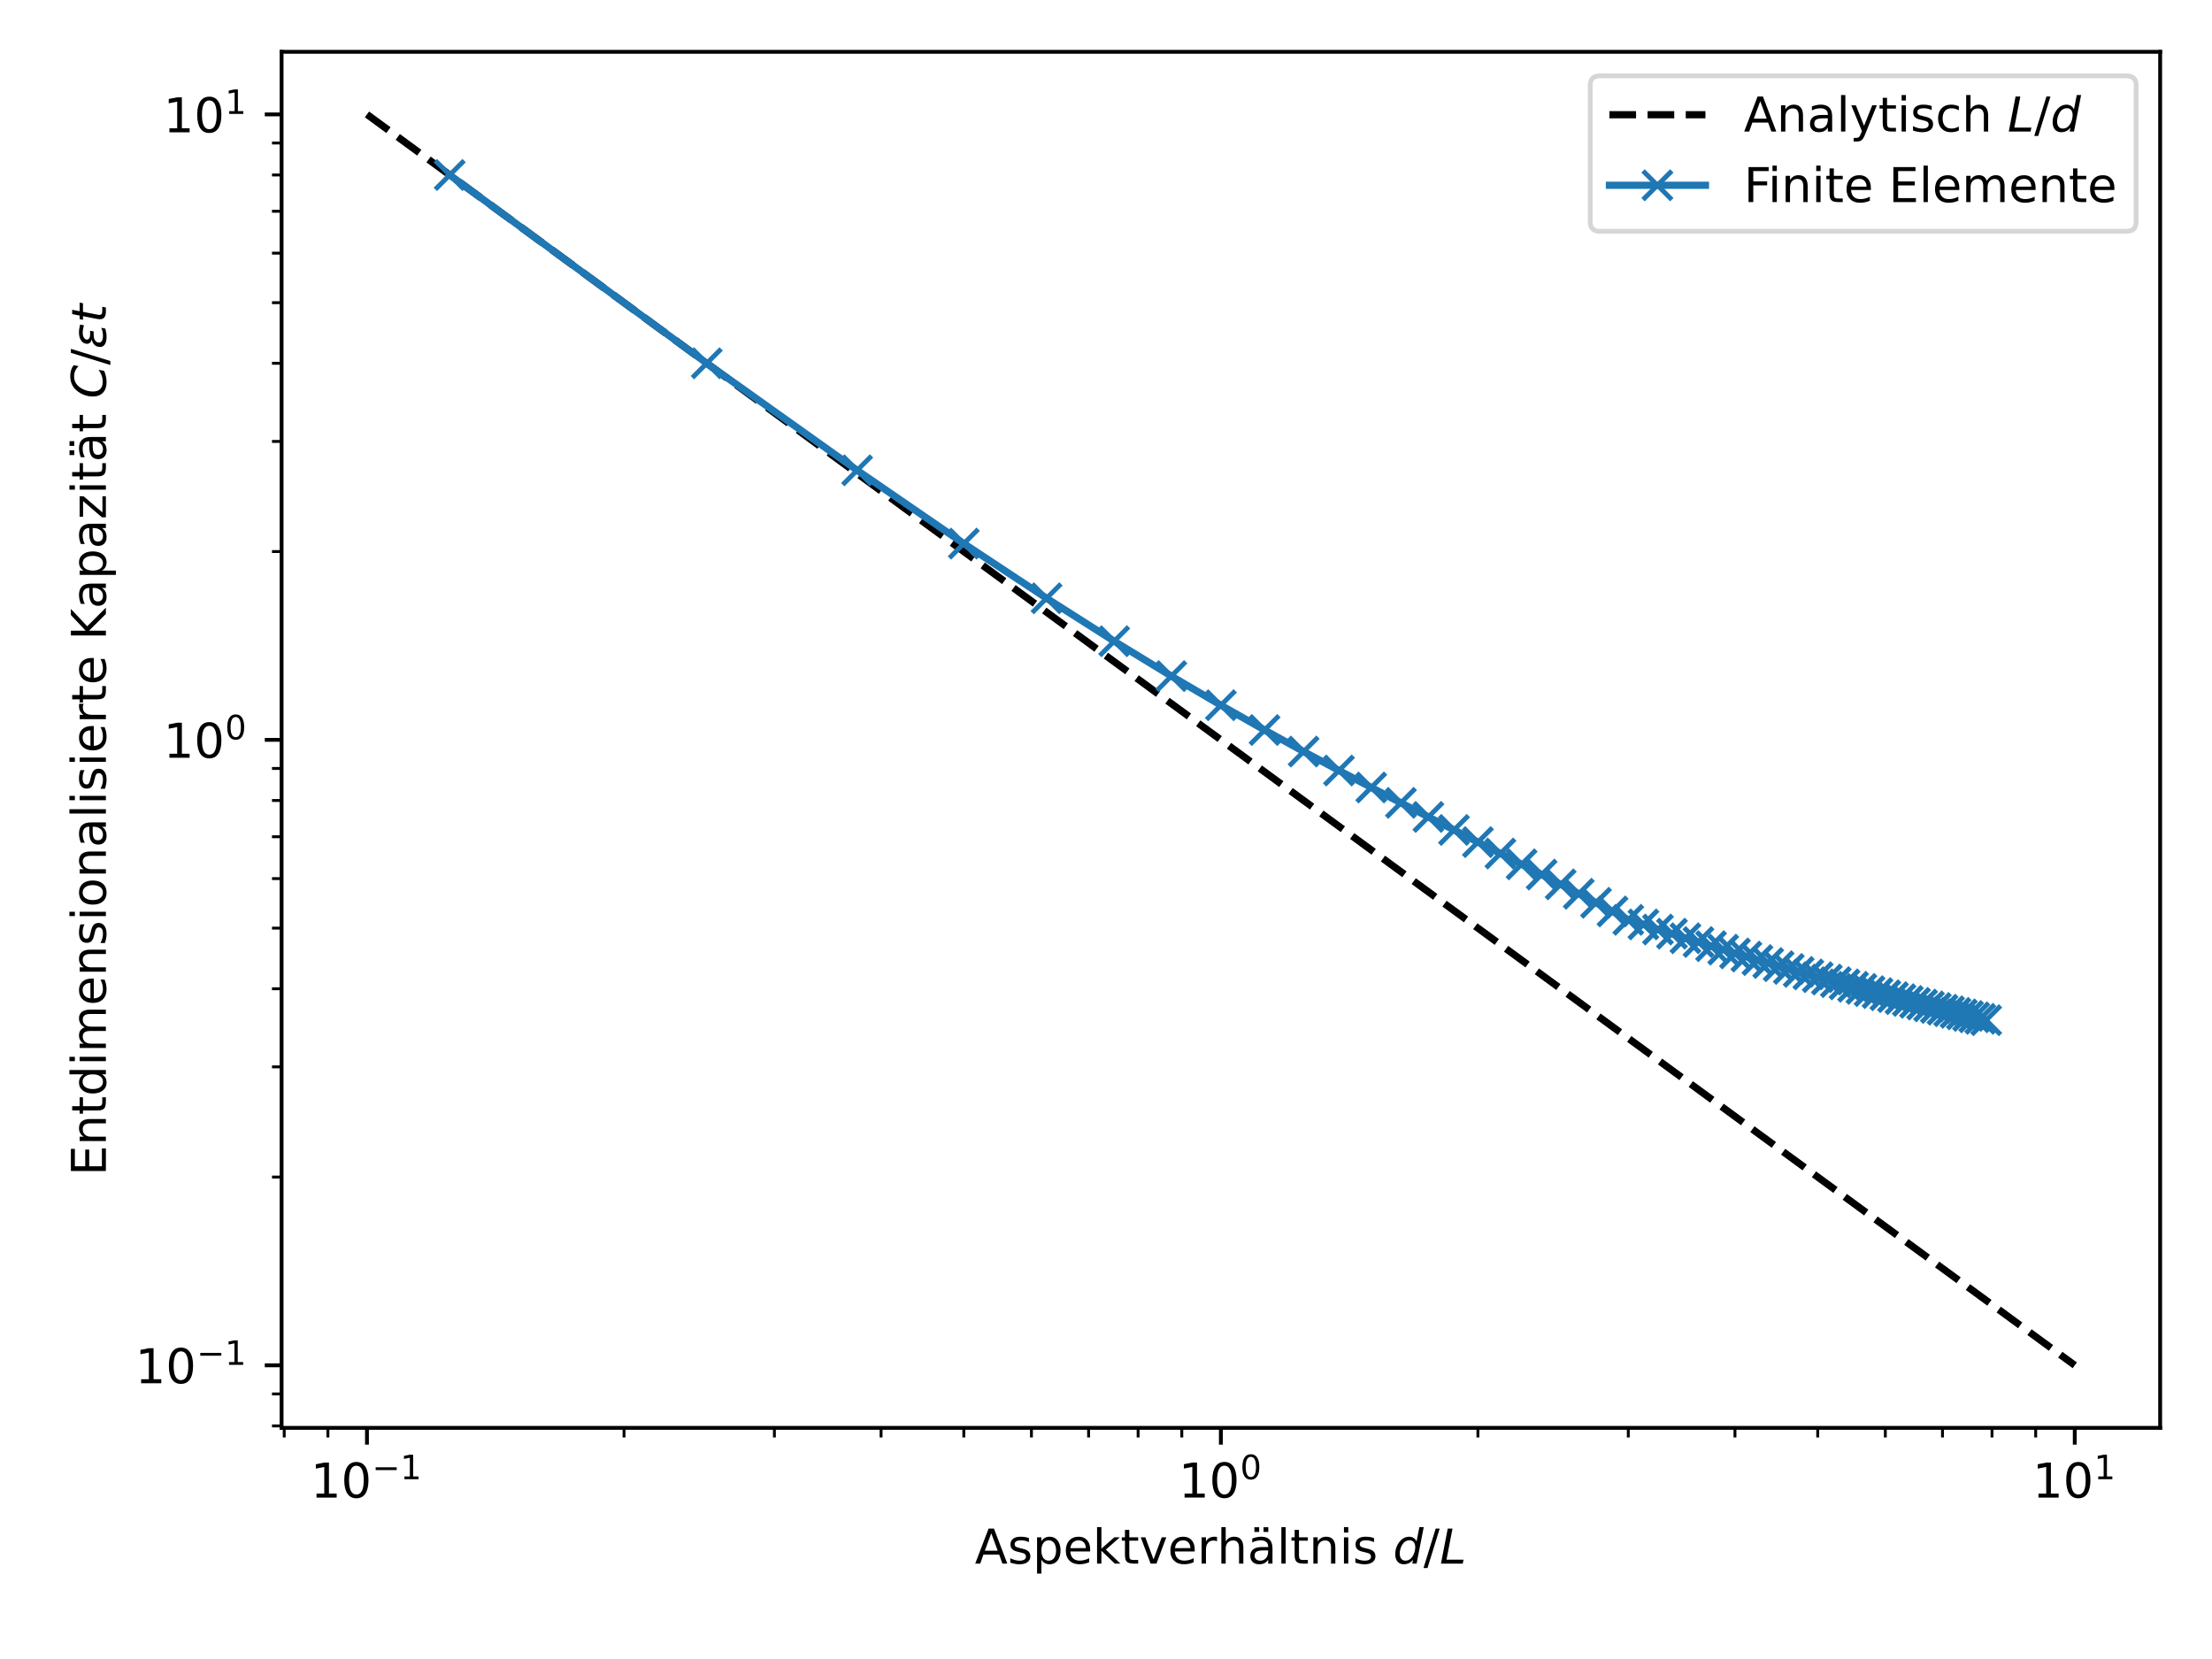 <?xml version="1.0" encoding="utf-8" standalone="no"?>
<!DOCTYPE svg PUBLIC "-//W3C//DTD SVG 1.1//EN"
  "http://www.w3.org/Graphics/SVG/1.1/DTD/svg11.dtd">
<!-- Created with matplotlib (https://matplotlib.org/) -->
<svg height="345.6pt" version="1.1" viewBox="0 0 460.8 345.6" width="460.8pt" xmlns="http://www.w3.org/2000/svg" xmlns:xlink="http://www.w3.org/1999/xlink">
 <defs>
  <style type="text/css">*{stroke-linecap:butt;stroke-linejoin:round;}</style>
 </defs>
 <g id="figure_1">
  <g id="patch_1">
   <path d="M 0 345.6 
L 460.8 345.6 
L 460.8 0 
L 0 0 
z
" style="fill:#ffffff;"/>
  </g>
  <g id="axes_1">
   <g id="patch_2">
    <path d="M 58.659 297.448 
L 450 297.448 
L 450 10.8 
L 58.659 10.8 
z
" style="fill:#ffffff;"/>
   </g>
   <g id="matplotlib.axis_1">
    <g id="xtick_1">
     <g id="line2d_1">
      <defs>
       <path d="M 0 0 
L 0 3.5 
" id="m18d1976d35" style="stroke:#000000;stroke-width:0.8;"/>
      </defs>
      <g>
       <use style="stroke:#000000;stroke-width:0.8;" x="76.447" xlink:href="#m18d1976d35" y="297.448"/>
      </g>
     </g>
     <g id="text_1">
      <!-- $\mathdefault{10^{-1}}$ -->
      <g transform="translate(64.697 312.046)scale(0.1 -0.1)">
       <defs>
        <path d="M 12.406 8.297 
L 28.516 8.297 
L 28.516 63.922 
L 10.984 60.406 
L 10.984 69.391 
L 28.422 72.906 
L 38.281 72.906 
L 38.281 8.297 
L 54.391 8.297 
L 54.391 0 
L 12.406 0 
z
" id="DejaVuSans-49"/>
        <path d="M 31.781 66.406 
Q 24.172 66.406 20.328 58.906 
Q 16.5 51.422 16.5 36.375 
Q 16.5 21.391 20.328 13.891 
Q 24.172 6.391 31.781 6.391 
Q 39.453 6.391 43.281 13.891 
Q 47.125 21.391 47.125 36.375 
Q 47.125 51.422 43.281 58.906 
Q 39.453 66.406 31.781 66.406 
z
M 31.781 74.219 
Q 44.047 74.219 50.516 64.516 
Q 56.984 54.828 56.984 36.375 
Q 56.984 17.969 50.516 8.266 
Q 44.047 -1.422 31.781 -1.422 
Q 19.531 -1.422 13.062 8.266 
Q 6.594 17.969 6.594 36.375 
Q 6.594 54.828 13.062 64.516 
Q 19.531 74.219 31.781 74.219 
z
" id="DejaVuSans-48"/>
        <path d="M 10.594 35.5 
L 73.188 35.5 
L 73.188 27.203 
L 10.594 27.203 
z
" id="DejaVuSans-8722"/>
       </defs>
       <use transform="translate(0 0.684)" xlink:href="#DejaVuSans-49"/>
       <use transform="translate(63.623 0.684)" xlink:href="#DejaVuSans-48"/>
       <use transform="translate(128.203 38.966)scale(0.7)" xlink:href="#DejaVuSans-8722"/>
       <use transform="translate(186.855 38.966)scale(0.7)" xlink:href="#DejaVuSans-49"/>
      </g>
     </g>
    </g>
    <g id="xtick_2">
     <g id="line2d_2">
      <g>
       <use style="stroke:#000000;stroke-width:0.8;" x="254.33" xlink:href="#m18d1976d35" y="297.448"/>
      </g>
     </g>
     <g id="text_2">
      <!-- $\mathdefault{10^{0}}$ -->
      <g transform="translate(245.53 312.046)scale(0.1 -0.1)">
       <use transform="translate(0 0.766)" xlink:href="#DejaVuSans-49"/>
       <use transform="translate(63.623 0.766)" xlink:href="#DejaVuSans-48"/>
       <use transform="translate(128.203 39.047)scale(0.7)" xlink:href="#DejaVuSans-48"/>
      </g>
     </g>
    </g>
    <g id="xtick_3">
     <g id="line2d_3">
      <g>
       <use style="stroke:#000000;stroke-width:0.8;" x="432.212" xlink:href="#m18d1976d35" y="297.448"/>
      </g>
     </g>
     <g id="text_3">
      <!-- $\mathdefault{10^{1}}$ -->
      <g transform="translate(423.412 312.046)scale(0.1 -0.1)">
       <use transform="translate(0 0.684)" xlink:href="#DejaVuSans-49"/>
       <use transform="translate(63.623 0.684)" xlink:href="#DejaVuSans-48"/>
       <use transform="translate(128.203 38.966)scale(0.7)" xlink:href="#DejaVuSans-49"/>
      </g>
     </g>
    </g>
    <g id="xtick_4">
     <g id="line2d_4">
      <defs>
       <path d="M 0 0 
L 0 2 
" id="m27ddcbd805" style="stroke:#000000;stroke-width:0.6;"/>
      </defs>
      <g>
       <use style="stroke:#000000;stroke-width:0.6;" x="59.209" xlink:href="#m27ddcbd805" y="297.448"/>
      </g>
     </g>
    </g>
    <g id="xtick_5">
     <g id="line2d_5">
      <g>
       <use style="stroke:#000000;stroke-width:0.6;" x="68.308" xlink:href="#m27ddcbd805" y="297.448"/>
      </g>
     </g>
    </g>
    <g id="xtick_6">
     <g id="line2d_6">
      <g>
       <use style="stroke:#000000;stroke-width:0.6;" x="129.995" xlink:href="#m27ddcbd805" y="297.448"/>
      </g>
     </g>
    </g>
    <g id="xtick_7">
     <g id="line2d_7">
      <g>
       <use style="stroke:#000000;stroke-width:0.6;" x="161.319" xlink:href="#m27ddcbd805" y="297.448"/>
      </g>
     </g>
    </g>
    <g id="xtick_8">
     <g id="line2d_8">
      <g>
       <use style="stroke:#000000;stroke-width:0.6;" x="183.543" xlink:href="#m27ddcbd805" y="297.448"/>
      </g>
     </g>
    </g>
    <g id="xtick_9">
     <g id="line2d_9">
      <g>
       <use style="stroke:#000000;stroke-width:0.6;" x="200.782" xlink:href="#m27ddcbd805" y="297.448"/>
      </g>
     </g>
    </g>
    <g id="xtick_10">
     <g id="line2d_10">
      <g>
       <use style="stroke:#000000;stroke-width:0.6;" x="214.867" xlink:href="#m27ddcbd805" y="297.448"/>
      </g>
     </g>
    </g>
    <g id="xtick_11">
     <g id="line2d_11">
      <g>
       <use style="stroke:#000000;stroke-width:0.6;" x="226.775" xlink:href="#m27ddcbd805" y="297.448"/>
      </g>
     </g>
    </g>
    <g id="xtick_12">
     <g id="line2d_12">
      <g>
       <use style="stroke:#000000;stroke-width:0.6;" x="237.091" xlink:href="#m27ddcbd805" y="297.448"/>
      </g>
     </g>
    </g>
    <g id="xtick_13">
     <g id="line2d_13">
      <g>
       <use style="stroke:#000000;stroke-width:0.6;" x="246.19" xlink:href="#m27ddcbd805" y="297.448"/>
      </g>
     </g>
    </g>
    <g id="xtick_14">
     <g id="line2d_14">
      <g>
       <use style="stroke:#000000;stroke-width:0.6;" x="307.877" xlink:href="#m27ddcbd805" y="297.448"/>
      </g>
     </g>
    </g>
    <g id="xtick_15">
     <g id="line2d_15">
      <g>
       <use style="stroke:#000000;stroke-width:0.6;" x="339.201" xlink:href="#m27ddcbd805" y="297.448"/>
      </g>
     </g>
    </g>
    <g id="xtick_16">
     <g id="line2d_16">
      <g>
       <use style="stroke:#000000;stroke-width:0.6;" x="361.425" xlink:href="#m27ddcbd805" y="297.448"/>
      </g>
     </g>
    </g>
    <g id="xtick_17">
     <g id="line2d_17">
      <g>
       <use style="stroke:#000000;stroke-width:0.6;" x="378.664" xlink:href="#m27ddcbd805" y="297.448"/>
      </g>
     </g>
    </g>
    <g id="xtick_18">
     <g id="line2d_18">
      <g>
       <use style="stroke:#000000;stroke-width:0.6;" x="392.749" xlink:href="#m27ddcbd805" y="297.448"/>
      </g>
     </g>
    </g>
    <g id="xtick_19">
     <g id="line2d_19">
      <g>
       <use style="stroke:#000000;stroke-width:0.6;" x="404.657" xlink:href="#m27ddcbd805" y="297.448"/>
      </g>
     </g>
    </g>
    <g id="xtick_20">
     <g id="line2d_20">
      <g>
       <use style="stroke:#000000;stroke-width:0.6;" x="414.973" xlink:href="#m27ddcbd805" y="297.448"/>
      </g>
     </g>
    </g>
    <g id="xtick_21">
     <g id="line2d_21">
      <g>
       <use style="stroke:#000000;stroke-width:0.6;" x="424.072" xlink:href="#m27ddcbd805" y="297.448"/>
      </g>
     </g>
    </g>
    <g id="text_4">
     <!-- Aspektverhältnis $d/L$ -->
     <g transform="translate(203.08 325.726)scale(0.1 -0.1)">
      <defs>
       <path d="M 34.188 63.188 
L 20.797 26.906 
L 47.609 26.906 
z
M 28.609 72.906 
L 39.797 72.906 
L 67.578 0 
L 57.328 0 
L 50.688 18.703 
L 17.828 18.703 
L 11.188 0 
L 0.781 0 
z
" id="DejaVuSans-65"/>
       <path d="M 44.281 53.078 
L 44.281 44.578 
Q 40.484 46.531 36.375 47.5 
Q 32.281 48.484 27.875 48.484 
Q 21.188 48.484 17.844 46.438 
Q 14.5 44.391 14.5 40.281 
Q 14.5 37.156 16.891 35.375 
Q 19.281 33.594 26.516 31.984 
L 29.594 31.297 
Q 39.156 29.25 43.188 25.516 
Q 47.219 21.781 47.219 15.094 
Q 47.219 7.469 41.188 3.016 
Q 35.156 -1.422 24.609 -1.422 
Q 20.219 -1.422 15.453 -0.562 
Q 10.688 0.297 5.422 2 
L 5.422 11.281 
Q 10.406 8.688 15.234 7.391 
Q 20.062 6.109 24.812 6.109 
Q 31.156 6.109 34.562 8.281 
Q 37.984 10.453 37.984 14.406 
Q 37.984 18.062 35.516 20.016 
Q 33.062 21.969 24.703 23.781 
L 21.578 24.516 
Q 13.234 26.266 9.516 29.906 
Q 5.812 33.547 5.812 39.891 
Q 5.812 47.609 11.281 51.797 
Q 16.75 56 26.812 56 
Q 31.781 56 36.172 55.266 
Q 40.578 54.547 44.281 53.078 
z
" id="DejaVuSans-115"/>
       <path d="M 18.109 8.203 
L 18.109 -20.797 
L 9.078 -20.797 
L 9.078 54.688 
L 18.109 54.688 
L 18.109 46.391 
Q 20.953 51.266 25.266 53.625 
Q 29.594 56 35.594 56 
Q 45.562 56 51.781 48.094 
Q 58.016 40.188 58.016 27.297 
Q 58.016 14.406 51.781 6.484 
Q 45.562 -1.422 35.594 -1.422 
Q 29.594 -1.422 25.266 0.953 
Q 20.953 3.328 18.109 8.203 
z
M 48.688 27.297 
Q 48.688 37.203 44.609 42.844 
Q 40.531 48.484 33.406 48.484 
Q 26.266 48.484 22.188 42.844 
Q 18.109 37.203 18.109 27.297 
Q 18.109 17.391 22.188 11.75 
Q 26.266 6.109 33.406 6.109 
Q 40.531 6.109 44.609 11.75 
Q 48.688 17.391 48.688 27.297 
z
" id="DejaVuSans-112"/>
       <path d="M 56.203 29.594 
L 56.203 25.203 
L 14.891 25.203 
Q 15.484 15.922 20.484 11.062 
Q 25.484 6.203 34.422 6.203 
Q 39.594 6.203 44.453 7.469 
Q 49.312 8.734 54.109 11.281 
L 54.109 2.781 
Q 49.266 0.734 44.188 -0.344 
Q 39.109 -1.422 33.891 -1.422 
Q 20.797 -1.422 13.156 6.188 
Q 5.516 13.812 5.516 26.812 
Q 5.516 40.234 12.766 48.109 
Q 20.016 56 32.328 56 
Q 43.359 56 49.781 48.891 
Q 56.203 41.797 56.203 29.594 
z
M 47.219 32.234 
Q 47.125 39.594 43.094 43.984 
Q 39.062 48.391 32.422 48.391 
Q 24.906 48.391 20.391 44.141 
Q 15.875 39.891 15.188 32.172 
z
" id="DejaVuSans-101"/>
       <path d="M 9.078 75.984 
L 18.109 75.984 
L 18.109 31.109 
L 44.922 54.688 
L 56.391 54.688 
L 27.391 29.109 
L 57.625 0 
L 45.906 0 
L 18.109 26.703 
L 18.109 0 
L 9.078 0 
z
" id="DejaVuSans-107"/>
       <path d="M 18.312 70.219 
L 18.312 54.688 
L 36.812 54.688 
L 36.812 47.703 
L 18.312 47.703 
L 18.312 18.016 
Q 18.312 11.328 20.141 9.422 
Q 21.969 7.516 27.594 7.516 
L 36.812 7.516 
L 36.812 0 
L 27.594 0 
Q 17.188 0 13.234 3.875 
Q 9.281 7.766 9.281 18.016 
L 9.281 47.703 
L 2.688 47.703 
L 2.688 54.688 
L 9.281 54.688 
L 9.281 70.219 
z
" id="DejaVuSans-116"/>
       <path d="M 2.984 54.688 
L 12.5 54.688 
L 29.594 8.797 
L 46.688 54.688 
L 56.203 54.688 
L 35.688 0 
L 23.484 0 
z
" id="DejaVuSans-118"/>
       <path d="M 41.109 46.297 
Q 39.594 47.172 37.812 47.578 
Q 36.031 48 33.891 48 
Q 26.266 48 22.188 43.047 
Q 18.109 38.094 18.109 28.812 
L 18.109 0 
L 9.078 0 
L 9.078 54.688 
L 18.109 54.688 
L 18.109 46.188 
Q 20.953 51.172 25.484 53.578 
Q 30.031 56 36.531 56 
Q 37.453 56 38.578 55.875 
Q 39.703 55.766 41.062 55.516 
z
" id="DejaVuSans-114"/>
       <path d="M 54.891 33.016 
L 54.891 0 
L 45.906 0 
L 45.906 32.719 
Q 45.906 40.484 42.875 44.328 
Q 39.844 48.188 33.797 48.188 
Q 26.516 48.188 22.312 43.547 
Q 18.109 38.922 18.109 30.906 
L 18.109 0 
L 9.078 0 
L 9.078 75.984 
L 18.109 75.984 
L 18.109 46.188 
Q 21.344 51.125 25.703 53.562 
Q 30.078 56 35.797 56 
Q 45.219 56 50.047 50.172 
Q 54.891 44.344 54.891 33.016 
z
" id="DejaVuSans-104"/>
       <path d="M 34.281 27.484 
Q 23.391 27.484 19.188 25 
Q 14.984 22.516 14.984 16.5 
Q 14.984 11.719 18.141 8.906 
Q 21.297 6.109 26.703 6.109 
Q 34.188 6.109 38.703 11.406 
Q 43.219 16.703 43.219 25.484 
L 43.219 27.484 
z
M 52.203 31.203 
L 52.203 0 
L 43.219 0 
L 43.219 8.297 
Q 40.141 3.328 35.547 0.953 
Q 30.953 -1.422 24.312 -1.422 
Q 15.922 -1.422 10.953 3.297 
Q 6 8.016 6 15.922 
Q 6 25.141 12.172 29.828 
Q 18.359 34.516 30.609 34.516 
L 43.219 34.516 
L 43.219 35.406 
Q 43.219 41.609 39.141 45 
Q 35.062 48.391 27.688 48.391 
Q 23 48.391 18.547 47.266 
Q 14.109 46.141 10.016 43.891 
L 10.016 52.203 
Q 14.938 54.109 19.578 55.047 
Q 24.219 56 28.609 56 
Q 40.484 56 46.344 49.844 
Q 52.203 43.703 52.203 31.203 
z
M 33.594 75.781 
L 43.5 75.781 
L 43.5 65.922 
L 33.594 65.922 
z
M 14.5 75.781 
L 24.422 75.781 
L 24.422 65.922 
L 14.5 65.922 
z
" id="DejaVuSans-228"/>
       <path d="M 9.422 75.984 
L 18.406 75.984 
L 18.406 0 
L 9.422 0 
z
" id="DejaVuSans-108"/>
       <path d="M 54.891 33.016 
L 54.891 0 
L 45.906 0 
L 45.906 32.719 
Q 45.906 40.484 42.875 44.328 
Q 39.844 48.188 33.797 48.188 
Q 26.516 48.188 22.312 43.547 
Q 18.109 38.922 18.109 30.906 
L 18.109 0 
L 9.078 0 
L 9.078 54.688 
L 18.109 54.688 
L 18.109 46.188 
Q 21.344 51.125 25.703 53.562 
Q 30.078 56 35.797 56 
Q 45.219 56 50.047 50.172 
Q 54.891 44.344 54.891 33.016 
z
" id="DejaVuSans-110"/>
       <path d="M 9.422 54.688 
L 18.406 54.688 
L 18.406 0 
L 9.422 0 
z
M 9.422 75.984 
L 18.406 75.984 
L 18.406 64.594 
L 9.422 64.594 
z
" id="DejaVuSans-105"/>
       <path id="DejaVuSans-32"/>
       <path d="M 41.797 8.203 
Q 38.188 3.469 33.25 1.016 
Q 28.328 -1.422 22.312 -1.422 
Q 14.109 -1.422 9.344 4.172 
Q 4.594 9.766 4.594 19.484 
Q 4.594 27.594 7.469 34.938 
Q 10.359 42.281 15.828 48.094 
Q 19.438 51.953 23.969 53.969 
Q 28.516 56 33.5 56 
Q 38.766 56 42.797 53.453 
Q 46.828 50.922 49.031 46.188 
L 54.891 75.984 
L 63.922 75.984 
L 49.125 0 
L 40.094 0 
z
M 13.922 21.094 
Q 13.922 14.016 17.109 10.062 
Q 20.312 6.109 25.984 6.109 
Q 30.172 6.109 33.766 8.125 
Q 37.359 10.156 40.094 14.109 
Q 42.969 18.219 44.625 23.578 
Q 46.297 28.953 46.297 34.188 
Q 46.297 40.969 43.094 44.766 
Q 39.891 48.578 34.281 48.578 
Q 30.031 48.578 26.359 46.578 
Q 22.703 44.578 20.125 40.828 
Q 17.281 36.766 15.594 31.391 
Q 13.922 26.031 13.922 21.094 
z
" id="DejaVuSans-Oblique-100"/>
       <path d="M 25.391 72.906 
L 33.688 72.906 
L 8.297 -9.281 
L 0 -9.281 
z
" id="DejaVuSans-47"/>
       <path d="M 16.797 72.906 
L 26.703 72.906 
L 14.203 8.203 
L 49.703 8.203 
L 48.094 0 
L 2.688 0 
z
" id="DejaVuSans-Oblique-76"/>
      </defs>
      <use transform="translate(0 0.016)" xlink:href="#DejaVuSans-65"/>
      <use transform="translate(68.408 0.016)" xlink:href="#DejaVuSans-115"/>
      <use transform="translate(120.508 0.016)" xlink:href="#DejaVuSans-112"/>
      <use transform="translate(183.984 0.016)" xlink:href="#DejaVuSans-101"/>
      <use transform="translate(245.508 0.016)" xlink:href="#DejaVuSans-107"/>
      <use transform="translate(303.418 0.016)" xlink:href="#DejaVuSans-116"/>
      <use transform="translate(342.627 0.016)" xlink:href="#DejaVuSans-118"/>
      <use transform="translate(401.807 0.016)" xlink:href="#DejaVuSans-101"/>
      <use transform="translate(463.33 0.016)" xlink:href="#DejaVuSans-114"/>
      <use transform="translate(504.443 0.016)" xlink:href="#DejaVuSans-104"/>
      <use transform="translate(567.822 0.016)" xlink:href="#DejaVuSans-228"/>
      <use transform="translate(629.102 0.016)" xlink:href="#DejaVuSans-108"/>
      <use transform="translate(656.885 0.016)" xlink:href="#DejaVuSans-116"/>
      <use transform="translate(696.094 0.016)" xlink:href="#DejaVuSans-110"/>
      <use transform="translate(759.473 0.016)" xlink:href="#DejaVuSans-105"/>
      <use transform="translate(787.256 0.016)" xlink:href="#DejaVuSans-115"/>
      <use transform="translate(839.355 0.016)" xlink:href="#DejaVuSans-32"/>
      <use transform="translate(871.143 0.016)" xlink:href="#DejaVuSans-Oblique-100"/>
      <use transform="translate(934.619 0.016)" xlink:href="#DejaVuSans-47"/>
      <use transform="translate(968.311 0.016)" xlink:href="#DejaVuSans-Oblique-76"/>
     </g>
    </g>
   </g>
   <g id="matplotlib.axis_2">
    <g id="ytick_1">
     <g id="line2d_22">
      <defs>
       <path d="M 0 0 
L -3.5 0 
" id="mcd5202442d" style="stroke:#000000;stroke-width:0.8;"/>
      </defs>
      <g>
       <use style="stroke:#000000;stroke-width:0.8;" x="58.659" xlink:href="#mcd5202442d" y="284.419"/>
      </g>
     </g>
     <g id="text_5">
      <!-- $\mathdefault{10^{-1}}$ -->
      <g transform="translate(28.159 288.218)scale(0.1 -0.1)">
       <use transform="translate(0 0.684)" xlink:href="#DejaVuSans-49"/>
       <use transform="translate(63.623 0.684)" xlink:href="#DejaVuSans-48"/>
       <use transform="translate(128.203 38.966)scale(0.7)" xlink:href="#DejaVuSans-8722"/>
       <use transform="translate(186.855 38.966)scale(0.7)" xlink:href="#DejaVuSans-49"/>
      </g>
     </g>
    </g>
    <g id="ytick_2">
     <g id="line2d_23">
      <g>
       <use style="stroke:#000000;stroke-width:0.8;" x="58.659" xlink:href="#mcd5202442d" y="154.124"/>
      </g>
     </g>
     <g id="text_6">
      <!-- $\mathdefault{10^{0}}$ -->
      <g transform="translate(34.059 157.923)scale(0.1 -0.1)">
       <use transform="translate(0 0.766)" xlink:href="#DejaVuSans-49"/>
       <use transform="translate(63.623 0.766)" xlink:href="#DejaVuSans-48"/>
       <use transform="translate(128.203 39.047)scale(0.7)" xlink:href="#DejaVuSans-48"/>
      </g>
     </g>
    </g>
    <g id="ytick_3">
     <g id="line2d_24">
      <g>
       <use style="stroke:#000000;stroke-width:0.8;" x="58.659" xlink:href="#mcd5202442d" y="23.829"/>
      </g>
     </g>
     <g id="text_7">
      <!-- $\mathdefault{10^{1}}$ -->
      <g transform="translate(34.059 27.629)scale(0.1 -0.1)">
       <use transform="translate(0 0.684)" xlink:href="#DejaVuSans-49"/>
       <use transform="translate(63.623 0.684)" xlink:href="#DejaVuSans-48"/>
       <use transform="translate(128.203 38.966)scale(0.7)" xlink:href="#DejaVuSans-49"/>
      </g>
     </g>
    </g>
    <g id="ytick_4">
     <g id="line2d_25">
      <defs>
       <path d="M 0 0 
L -2 0 
" id="m0074f4a2d5" style="stroke:#000000;stroke-width:0.6;"/>
      </defs>
      <g>
       <use style="stroke:#000000;stroke-width:0.6;" x="58.659" xlink:href="#m0074f4a2d5" y="297.045"/>
      </g>
     </g>
    </g>
    <g id="ytick_5">
     <g id="line2d_26">
      <g>
       <use style="stroke:#000000;stroke-width:0.6;" x="58.659" xlink:href="#m0074f4a2d5" y="290.38"/>
      </g>
     </g>
    </g>
    <g id="ytick_6">
     <g id="line2d_27">
      <g>
       <use style="stroke:#000000;stroke-width:0.6;" x="58.659" xlink:href="#m0074f4a2d5" y="245.196"/>
      </g>
     </g>
    </g>
    <g id="ytick_7">
     <g id="line2d_28">
      <g>
       <use style="stroke:#000000;stroke-width:0.6;" x="58.659" xlink:href="#m0074f4a2d5" y="222.252"/>
      </g>
     </g>
    </g>
    <g id="ytick_8">
     <g id="line2d_29">
      <g>
       <use style="stroke:#000000;stroke-width:0.6;" x="58.659" xlink:href="#m0074f4a2d5" y="205.973"/>
      </g>
     </g>
    </g>
    <g id="ytick_9">
     <g id="line2d_30">
      <g>
       <use style="stroke:#000000;stroke-width:0.6;" x="58.659" xlink:href="#m0074f4a2d5" y="193.347"/>
      </g>
     </g>
    </g>
    <g id="ytick_10">
     <g id="line2d_31">
      <g>
       <use style="stroke:#000000;stroke-width:0.6;" x="58.659" xlink:href="#m0074f4a2d5" y="183.03"/>
      </g>
     </g>
    </g>
    <g id="ytick_11">
     <g id="line2d_32">
      <g>
       <use style="stroke:#000000;stroke-width:0.6;" x="58.659" xlink:href="#m0074f4a2d5" y="174.307"/>
      </g>
     </g>
    </g>
    <g id="ytick_12">
     <g id="line2d_33">
      <g>
       <use style="stroke:#000000;stroke-width:0.6;" x="58.659" xlink:href="#m0074f4a2d5" y="166.751"/>
      </g>
     </g>
    </g>
    <g id="ytick_13">
     <g id="line2d_34">
      <g>
       <use style="stroke:#000000;stroke-width:0.6;" x="58.659" xlink:href="#m0074f4a2d5" y="160.086"/>
      </g>
     </g>
    </g>
    <g id="ytick_14">
     <g id="line2d_35">
      <g>
       <use style="stroke:#000000;stroke-width:0.6;" x="58.659" xlink:href="#m0074f4a2d5" y="114.901"/>
      </g>
     </g>
    </g>
    <g id="ytick_15">
     <g id="line2d_36">
      <g>
       <use style="stroke:#000000;stroke-width:0.6;" x="58.659" xlink:href="#m0074f4a2d5" y="91.958"/>
      </g>
     </g>
    </g>
    <g id="ytick_16">
     <g id="line2d_37">
      <g>
       <use style="stroke:#000000;stroke-width:0.6;" x="58.659" xlink:href="#m0074f4a2d5" y="75.679"/>
      </g>
     </g>
    </g>
    <g id="ytick_17">
     <g id="line2d_38">
      <g>
       <use style="stroke:#000000;stroke-width:0.6;" x="58.659" xlink:href="#m0074f4a2d5" y="63.052"/>
      </g>
     </g>
    </g>
    <g id="ytick_18">
     <g id="line2d_39">
      <g>
       <use style="stroke:#000000;stroke-width:0.6;" x="58.659" xlink:href="#m0074f4a2d5" y="52.735"/>
      </g>
     </g>
    </g>
    <g id="ytick_19">
     <g id="line2d_40">
      <g>
       <use style="stroke:#000000;stroke-width:0.6;" x="58.659" xlink:href="#m0074f4a2d5" y="44.012"/>
      </g>
     </g>
    </g>
    <g id="ytick_20">
     <g id="line2d_41">
      <g>
       <use style="stroke:#000000;stroke-width:0.6;" x="58.659" xlink:href="#m0074f4a2d5" y="36.456"/>
      </g>
     </g>
    </g>
    <g id="ytick_21">
     <g id="line2d_42">
      <g>
       <use style="stroke:#000000;stroke-width:0.6;" x="58.659" xlink:href="#m0074f4a2d5" y="29.791"/>
      </g>
     </g>
    </g>
    <g id="text_8">
     <!-- Entdimensionalisierte Kapazität $C/\varepsilon t$ -->
     <g transform="translate(22.059 244.924)rotate(-90)scale(0.1 -0.1)">
      <defs>
       <path d="M 9.812 72.906 
L 55.906 72.906 
L 55.906 64.594 
L 19.672 64.594 
L 19.672 43.016 
L 54.391 43.016 
L 54.391 34.719 
L 19.672 34.719 
L 19.672 8.297 
L 56.781 8.297 
L 56.781 0 
L 9.812 0 
z
" id="DejaVuSans-69"/>
       <path d="M 45.406 46.391 
L 45.406 75.984 
L 54.391 75.984 
L 54.391 0 
L 45.406 0 
L 45.406 8.203 
Q 42.578 3.328 38.25 0.953 
Q 33.938 -1.422 27.875 -1.422 
Q 17.969 -1.422 11.734 6.484 
Q 5.516 14.406 5.516 27.297 
Q 5.516 40.188 11.734 48.094 
Q 17.969 56 27.875 56 
Q 33.938 56 38.25 53.625 
Q 42.578 51.266 45.406 46.391 
z
M 14.797 27.297 
Q 14.797 17.391 18.875 11.75 
Q 22.953 6.109 30.078 6.109 
Q 37.203 6.109 41.297 11.75 
Q 45.406 17.391 45.406 27.297 
Q 45.406 37.203 41.297 42.844 
Q 37.203 48.484 30.078 48.484 
Q 22.953 48.484 18.875 42.844 
Q 14.797 37.203 14.797 27.297 
z
" id="DejaVuSans-100"/>
       <path d="M 52 44.188 
Q 55.375 50.25 60.062 53.125 
Q 64.75 56 71.094 56 
Q 79.641 56 84.281 50.016 
Q 88.922 44.047 88.922 33.016 
L 88.922 0 
L 79.891 0 
L 79.891 32.719 
Q 79.891 40.578 77.094 44.375 
Q 74.312 48.188 68.609 48.188 
Q 61.625 48.188 57.562 43.547 
Q 53.516 38.922 53.516 30.906 
L 53.516 0 
L 44.484 0 
L 44.484 32.719 
Q 44.484 40.625 41.703 44.406 
Q 38.922 48.188 33.109 48.188 
Q 26.219 48.188 22.156 43.531 
Q 18.109 38.875 18.109 30.906 
L 18.109 0 
L 9.078 0 
L 9.078 54.688 
L 18.109 54.688 
L 18.109 46.188 
Q 21.188 51.219 25.484 53.609 
Q 29.781 56 35.688 56 
Q 41.656 56 45.828 52.969 
Q 50 49.953 52 44.188 
z
" id="DejaVuSans-109"/>
       <path d="M 30.609 48.391 
Q 23.391 48.391 19.188 42.75 
Q 14.984 37.109 14.984 27.297 
Q 14.984 17.484 19.156 11.844 
Q 23.344 6.203 30.609 6.203 
Q 37.797 6.203 41.984 11.859 
Q 46.188 17.531 46.188 27.297 
Q 46.188 37.016 41.984 42.703 
Q 37.797 48.391 30.609 48.391 
z
M 30.609 56 
Q 42.328 56 49.016 48.375 
Q 55.719 40.766 55.719 27.297 
Q 55.719 13.875 49.016 6.219 
Q 42.328 -1.422 30.609 -1.422 
Q 18.844 -1.422 12.172 6.219 
Q 5.516 13.875 5.516 27.297 
Q 5.516 40.766 12.172 48.375 
Q 18.844 56 30.609 56 
z
" id="DejaVuSans-111"/>
       <path d="M 34.281 27.484 
Q 23.391 27.484 19.188 25 
Q 14.984 22.516 14.984 16.5 
Q 14.984 11.719 18.141 8.906 
Q 21.297 6.109 26.703 6.109 
Q 34.188 6.109 38.703 11.406 
Q 43.219 16.703 43.219 25.484 
L 43.219 27.484 
z
M 52.203 31.203 
L 52.203 0 
L 43.219 0 
L 43.219 8.297 
Q 40.141 3.328 35.547 0.953 
Q 30.953 -1.422 24.312 -1.422 
Q 15.922 -1.422 10.953 3.297 
Q 6 8.016 6 15.922 
Q 6 25.141 12.172 29.828 
Q 18.359 34.516 30.609 34.516 
L 43.219 34.516 
L 43.219 35.406 
Q 43.219 41.609 39.141 45 
Q 35.062 48.391 27.688 48.391 
Q 23 48.391 18.547 47.266 
Q 14.109 46.141 10.016 43.891 
L 10.016 52.203 
Q 14.938 54.109 19.578 55.047 
Q 24.219 56 28.609 56 
Q 40.484 56 46.344 49.844 
Q 52.203 43.703 52.203 31.203 
z
" id="DejaVuSans-97"/>
       <path d="M 9.812 72.906 
L 19.672 72.906 
L 19.672 42.094 
L 52.391 72.906 
L 65.094 72.906 
L 28.906 38.922 
L 67.672 0 
L 54.688 0 
L 19.672 35.109 
L 19.672 0 
L 9.812 0 
z
" id="DejaVuSans-75"/>
       <path d="M 5.516 54.688 
L 48.188 54.688 
L 48.188 46.484 
L 14.406 7.172 
L 48.188 7.172 
L 48.188 0 
L 4.297 0 
L 4.297 8.203 
L 38.094 47.516 
L 5.516 47.516 
z
" id="DejaVuSans-122"/>
       <path d="M 69.484 67.281 
L 67.484 56.891 
Q 62.797 61.625 57.547 63.922 
Q 52.297 66.219 46.188 66.219 
Q 37.844 66.219 31.516 62.203 
Q 25.203 58.203 20.609 50 
Q 17.672 44.734 16.125 38.844 
Q 14.594 32.953 14.594 27 
Q 14.594 17.047 19.75 11.812 
Q 24.906 6.594 34.719 6.594 
Q 41.5 6.594 47.75 8.766 
Q 54 10.938 59.906 15.281 
L 57.625 3.609 
Q 51.812 1.125 45.875 -0.141 
Q 39.938 -1.422 33.984 -1.422 
Q 19.969 -1.422 12.078 6.188 
Q 4.203 13.812 4.203 27.391 
Q 4.203 36.078 7.203 44.469 
Q 10.203 52.875 15.828 59.812 
Q 21.781 67.188 29.422 70.703 
Q 37.062 74.219 47.219 74.219 
Q 53.469 74.219 59.062 72.484 
Q 64.656 70.75 69.484 67.281 
z
" id="DejaVuSans-Oblique-67"/>
       <path d="M 19.734 29.5 
Q 14.453 30.672 12.156 33.844 
Q 10.453 36.078 10.453 39.109 
Q 10.453 47.406 18.359 52.25 
Q 24.609 56.062 34.188 56.062 
Q 37.891 56.062 41.938 55.469 
Q 46 54.891 50.531 53.719 
L 48.969 45.562 
Q 44.484 46.969 40.719 47.609 
Q 36.859 48.25 33.406 48.25 
Q 27.594 48.25 23.781 46 
Q 19.188 43.312 19.188 39.406 
Q 19.188 36.812 21.578 35.016 
Q 24.422 32.859 30.078 32.859 
L 37.641 32.859 
L 36.234 25.438 
L 29 25.438 
Q 22.266 25.438 18.312 22.953 
Q 12.938 19.578 12.938 14.312 
Q 12.938 10.984 15.828 8.797 
Q 19.438 6.062 26.812 6.062 
Q 31.344 6.062 35.688 6.938 
Q 40.047 7.859 43.844 9.672 
L 42.188 1.312 
Q 37.547 -0.047 33.297 -0.734 
Q 29.047 -1.422 25.141 -1.422 
Q 13.531 -1.422 8.062 3.031 
Q 3.906 6.453 3.906 12.203 
Q 3.906 19.969 9.375 24.75 
Q 13.422 28.328 19.734 29.5 
z
" id="DejaVuSans-Oblique-949"/>
       <path d="M 42.281 54.688 
L 40.922 47.703 
L 23 47.703 
L 17.188 18.016 
Q 16.891 16.359 16.75 15.234 
Q 16.609 14.109 16.609 13.484 
Q 16.609 10.359 18.484 8.938 
Q 20.359 7.516 24.516 7.516 
L 33.594 7.516 
L 32.078 0 
L 23.484 0 
Q 15.484 0 11.547 3.125 
Q 7.625 6.25 7.625 12.594 
Q 7.625 13.719 7.766 15.062 
Q 7.906 16.406 8.203 18.016 
L 14.016 47.703 
L 6.391 47.703 
L 7.812 54.688 
L 15.281 54.688 
L 18.312 70.219 
L 27.297 70.219 
L 24.312 54.688 
z
" id="DejaVuSans-Oblique-116"/>
      </defs>
      <use transform="translate(0 0.016)" xlink:href="#DejaVuSans-69"/>
      <use transform="translate(63.184 0.016)" xlink:href="#DejaVuSans-110"/>
      <use transform="translate(126.562 0.016)" xlink:href="#DejaVuSans-116"/>
      <use transform="translate(165.771 0.016)" xlink:href="#DejaVuSans-100"/>
      <use transform="translate(229.248 0.016)" xlink:href="#DejaVuSans-105"/>
      <use transform="translate(257.031 0.016)" xlink:href="#DejaVuSans-109"/>
      <use transform="translate(354.443 0.016)" xlink:href="#DejaVuSans-101"/>
      <use transform="translate(415.967 0.016)" xlink:href="#DejaVuSans-110"/>
      <use transform="translate(479.346 0.016)" xlink:href="#DejaVuSans-115"/>
      <use transform="translate(531.445 0.016)" xlink:href="#DejaVuSans-105"/>
      <use transform="translate(559.229 0.016)" xlink:href="#DejaVuSans-111"/>
      <use transform="translate(620.41 0.016)" xlink:href="#DejaVuSans-110"/>
      <use transform="translate(683.789 0.016)" xlink:href="#DejaVuSans-97"/>
      <use transform="translate(745.068 0.016)" xlink:href="#DejaVuSans-108"/>
      <use transform="translate(772.852 0.016)" xlink:href="#DejaVuSans-105"/>
      <use transform="translate(800.635 0.016)" xlink:href="#DejaVuSans-115"/>
      <use transform="translate(852.734 0.016)" xlink:href="#DejaVuSans-105"/>
      <use transform="translate(880.518 0.016)" xlink:href="#DejaVuSans-101"/>
      <use transform="translate(942.041 0.016)" xlink:href="#DejaVuSans-114"/>
      <use transform="translate(983.154 0.016)" xlink:href="#DejaVuSans-116"/>
      <use transform="translate(1022.363 0.016)" xlink:href="#DejaVuSans-101"/>
      <use transform="translate(1083.887 0.016)" xlink:href="#DejaVuSans-32"/>
      <use transform="translate(1115.674 0.016)" xlink:href="#DejaVuSans-75"/>
      <use transform="translate(1181.25 0.016)" xlink:href="#DejaVuSans-97"/>
      <use transform="translate(1242.529 0.016)" xlink:href="#DejaVuSans-112"/>
      <use transform="translate(1306.006 0.016)" xlink:href="#DejaVuSans-97"/>
      <use transform="translate(1367.285 0.016)" xlink:href="#DejaVuSans-122"/>
      <use transform="translate(1419.775 0.016)" xlink:href="#DejaVuSans-105"/>
      <use transform="translate(1447.559 0.016)" xlink:href="#DejaVuSans-116"/>
      <use transform="translate(1486.768 0.016)" xlink:href="#DejaVuSans-228"/>
      <use transform="translate(1548.047 0.016)" xlink:href="#DejaVuSans-116"/>
      <use transform="translate(1587.256 0.016)" xlink:href="#DejaVuSans-32"/>
      <use transform="translate(1619.043 0.016)" xlink:href="#DejaVuSans-Oblique-67"/>
      <use transform="translate(1688.867 0.016)" xlink:href="#DejaVuSans-47"/>
      <use transform="translate(1722.559 0.016)" xlink:href="#DejaVuSans-Oblique-949"/>
      <use transform="translate(1776.611 0.016)" xlink:href="#DejaVuSans-Oblique-116"/>
     </g>
    </g>
   </g>
   <g id="line2d_43">
    <path clip-path="url(#p046ca9da46)" d="M 76.447 23.829 
L 80.005 26.435 
L 83.563 29.041 
L 87.12 31.647 
L 90.678 34.253 
L 94.236 36.859 
L 97.793 39.465 
L 101.351 42.071 
L 104.908 44.677 
L 108.466 47.282 
L 112.024 49.888 
L 115.581 52.494 
L 119.139 55.1 
L 122.697 57.706 
L 126.254 60.312 
L 129.812 62.918 
L 133.37 65.524 
L 136.927 68.13 
L 140.485 70.735 
L 144.043 73.341 
L 147.6 75.947 
L 151.158 78.553 
L 154.715 81.159 
L 158.273 83.765 
L 161.831 86.371 
L 165.388 88.977 
L 168.946 91.583 
L 172.504 94.189 
L 176.061 96.794 
L 179.619 99.4 
L 183.177 102.006 
L 186.734 104.612 
L 190.292 107.218 
L 193.85 109.824 
L 197.407 112.43 
L 200.965 115.036 
L 204.523 117.642 
L 208.08 120.247 
L 211.638 122.853 
L 215.195 125.459 
L 218.753 128.065 
L 222.311 130.671 
L 225.868 133.277 
L 229.426 135.883 
L 232.984 138.489 
L 236.541 141.095 
L 240.099 143.7 
L 243.657 146.306 
L 247.214 148.912 
L 250.772 151.518 
L 254.33 154.124 
L 257.887 156.73 
L 261.445 159.336 
L 265.002 161.942 
L 268.56 164.548 
L 272.118 167.153 
L 275.675 169.759 
L 279.233 172.365 
L 282.791 174.971 
L 286.348 177.577 
L 289.906 180.183 
L 293.464 182.789 
L 297.021 185.395 
L 300.579 188.001 
L 304.137 190.606 
L 307.694 193.212 
L 311.252 195.818 
L 314.81 198.424 
L 318.367 201.03 
L 321.925 203.636 
L 325.482 206.242 
L 329.04 208.848 
L 332.598 211.454 
L 336.155 214.059 
L 339.713 216.665 
L 343.271 219.271 
L 346.828 221.877 
L 350.386 224.483 
L 353.944 227.089 
L 357.501 229.695 
L 361.059 232.301 
L 364.617 234.907 
L 368.174 237.513 
L 371.732 240.118 
L 375.289 242.724 
L 378.847 245.33 
L 382.405 247.936 
L 385.962 250.542 
L 389.52 253.148 
L 393.078 255.754 
L 396.635 258.36 
L 400.193 260.966 
L 403.751 263.571 
L 407.308 266.177 
L 410.866 268.783 
L 414.424 271.389 
L 417.981 273.995 
L 421.539 276.601 
L 425.096 279.207 
L 428.654 281.813 
L 432.212 284.419 
" style="fill:none;stroke:#000000;stroke-dasharray:5.55,2.4;stroke-dashoffset:0;stroke-width:1.5;"/>
   </g>
   <g id="line2d_44">
    <path clip-path="url(#p046ca9da46)" d="M 93.686 36.456 
L 147.234 75.679 
L 178.557 97.976 
L 200.782 113.239 
L 218.02 124.63 
L 232.105 133.575 
L 244.014 140.846 
L 254.33 146.912 
L 263.429 152.079 
L 271.568 156.561 
L 278.931 160.513 
L 285.653 164.047 
L 291.837 167.249 
L 297.562 170.182 
L 302.892 172.895 
L 307.877 175.426 
L 312.561 177.805 
L 316.977 180.054 
L 321.153 182.191 
L 325.116 184.231 
L 328.885 186.186 
L 332.479 188.063 
L 335.913 189.872 
L 339.201 191.618 
L 342.355 192.573 
L 345.385 193.637 
L 348.3 194.5 
L 351.11 195.457 
L 353.821 196.241 
L 356.44 197.107 
L 358.973 197.824 
L 361.425 198.615 
L 363.803 199.274 
L 366.109 199.999 
L 368.348 200.609 
L 370.524 201.277 
L 372.641 201.844 
L 374.701 202.463 
L 376.708 202.99 
L 378.664 203.566 
L 380.571 204.06 
L 382.433 204.598 
L 384.251 205.061 
L 386.027 205.565 
L 387.763 206.002 
L 389.461 206.475 
L 391.122 206.887 
L 392.749 207.333 
L 394.342 207.723 
L 395.902 208.145 
L 397.432 208.515 
L 398.932 208.914 
L 400.404 209.266 
L 401.848 209.645 
L 403.265 209.98 
L 404.657 210.341 
L 406.025 210.661 
L 407.368 211.005 
L 408.689 211.31 
L 409.987 211.639 
L 411.264 211.931 
L 412.521 212.245 
L 413.757 212.526 
" style="fill:none;stroke:#1f77b4;stroke-linecap:square;stroke-width:1.5;"/>
    <defs>
     <path d="M -3 3 
L 3 -3 
M -3 -3 
L 3 3 
" id="mec8bc82a32" style="stroke:#1f77b4;"/>
    </defs>
    <g clip-path="url(#p046ca9da46)">
     <use style="fill:#1f77b4;stroke:#1f77b4;" x="93.686" xlink:href="#mec8bc82a32" y="36.456"/>
     <use style="fill:#1f77b4;stroke:#1f77b4;" x="147.234" xlink:href="#mec8bc82a32" y="75.679"/>
     <use style="fill:#1f77b4;stroke:#1f77b4;" x="178.557" xlink:href="#mec8bc82a32" y="97.976"/>
     <use style="fill:#1f77b4;stroke:#1f77b4;" x="200.782" xlink:href="#mec8bc82a32" y="113.239"/>
     <use style="fill:#1f77b4;stroke:#1f77b4;" x="218.02" xlink:href="#mec8bc82a32" y="124.63"/>
     <use style="fill:#1f77b4;stroke:#1f77b4;" x="232.105" xlink:href="#mec8bc82a32" y="133.575"/>
     <use style="fill:#1f77b4;stroke:#1f77b4;" x="244.014" xlink:href="#mec8bc82a32" y="140.846"/>
     <use style="fill:#1f77b4;stroke:#1f77b4;" x="254.33" xlink:href="#mec8bc82a32" y="146.912"/>
     <use style="fill:#1f77b4;stroke:#1f77b4;" x="263.429" xlink:href="#mec8bc82a32" y="152.079"/>
     <use style="fill:#1f77b4;stroke:#1f77b4;" x="271.568" xlink:href="#mec8bc82a32" y="156.561"/>
     <use style="fill:#1f77b4;stroke:#1f77b4;" x="278.931" xlink:href="#mec8bc82a32" y="160.513"/>
     <use style="fill:#1f77b4;stroke:#1f77b4;" x="285.653" xlink:href="#mec8bc82a32" y="164.047"/>
     <use style="fill:#1f77b4;stroke:#1f77b4;" x="291.837" xlink:href="#mec8bc82a32" y="167.249"/>
     <use style="fill:#1f77b4;stroke:#1f77b4;" x="297.562" xlink:href="#mec8bc82a32" y="170.182"/>
     <use style="fill:#1f77b4;stroke:#1f77b4;" x="302.892" xlink:href="#mec8bc82a32" y="172.895"/>
     <use style="fill:#1f77b4;stroke:#1f77b4;" x="307.877" xlink:href="#mec8bc82a32" y="175.426"/>
     <use style="fill:#1f77b4;stroke:#1f77b4;" x="312.561" xlink:href="#mec8bc82a32" y="177.805"/>
     <use style="fill:#1f77b4;stroke:#1f77b4;" x="316.977" xlink:href="#mec8bc82a32" y="180.054"/>
     <use style="fill:#1f77b4;stroke:#1f77b4;" x="321.153" xlink:href="#mec8bc82a32" y="182.191"/>
     <use style="fill:#1f77b4;stroke:#1f77b4;" x="325.116" xlink:href="#mec8bc82a32" y="184.231"/>
     <use style="fill:#1f77b4;stroke:#1f77b4;" x="328.885" xlink:href="#mec8bc82a32" y="186.186"/>
     <use style="fill:#1f77b4;stroke:#1f77b4;" x="332.479" xlink:href="#mec8bc82a32" y="188.063"/>
     <use style="fill:#1f77b4;stroke:#1f77b4;" x="335.913" xlink:href="#mec8bc82a32" y="189.872"/>
     <use style="fill:#1f77b4;stroke:#1f77b4;" x="339.201" xlink:href="#mec8bc82a32" y="191.618"/>
     <use style="fill:#1f77b4;stroke:#1f77b4;" x="342.355" xlink:href="#mec8bc82a32" y="192.573"/>
     <use style="fill:#1f77b4;stroke:#1f77b4;" x="345.385" xlink:href="#mec8bc82a32" y="193.637"/>
     <use style="fill:#1f77b4;stroke:#1f77b4;" x="348.3" xlink:href="#mec8bc82a32" y="194.5"/>
     <use style="fill:#1f77b4;stroke:#1f77b4;" x="351.11" xlink:href="#mec8bc82a32" y="195.457"/>
     <use style="fill:#1f77b4;stroke:#1f77b4;" x="353.821" xlink:href="#mec8bc82a32" y="196.241"/>
     <use style="fill:#1f77b4;stroke:#1f77b4;" x="356.44" xlink:href="#mec8bc82a32" y="197.107"/>
     <use style="fill:#1f77b4;stroke:#1f77b4;" x="358.973" xlink:href="#mec8bc82a32" y="197.824"/>
     <use style="fill:#1f77b4;stroke:#1f77b4;" x="361.425" xlink:href="#mec8bc82a32" y="198.615"/>
     <use style="fill:#1f77b4;stroke:#1f77b4;" x="363.803" xlink:href="#mec8bc82a32" y="199.274"/>
     <use style="fill:#1f77b4;stroke:#1f77b4;" x="366.109" xlink:href="#mec8bc82a32" y="199.999"/>
     <use style="fill:#1f77b4;stroke:#1f77b4;" x="368.348" xlink:href="#mec8bc82a32" y="200.609"/>
     <use style="fill:#1f77b4;stroke:#1f77b4;" x="370.524" xlink:href="#mec8bc82a32" y="201.277"/>
     <use style="fill:#1f77b4;stroke:#1f77b4;" x="372.641" xlink:href="#mec8bc82a32" y="201.844"/>
     <use style="fill:#1f77b4;stroke:#1f77b4;" x="374.701" xlink:href="#mec8bc82a32" y="202.463"/>
     <use style="fill:#1f77b4;stroke:#1f77b4;" x="376.708" xlink:href="#mec8bc82a32" y="202.99"/>
     <use style="fill:#1f77b4;stroke:#1f77b4;" x="378.664" xlink:href="#mec8bc82a32" y="203.566"/>
     <use style="fill:#1f77b4;stroke:#1f77b4;" x="380.571" xlink:href="#mec8bc82a32" y="204.06"/>
     <use style="fill:#1f77b4;stroke:#1f77b4;" x="382.433" xlink:href="#mec8bc82a32" y="204.598"/>
     <use style="fill:#1f77b4;stroke:#1f77b4;" x="384.251" xlink:href="#mec8bc82a32" y="205.061"/>
     <use style="fill:#1f77b4;stroke:#1f77b4;" x="386.027" xlink:href="#mec8bc82a32" y="205.565"/>
     <use style="fill:#1f77b4;stroke:#1f77b4;" x="387.763" xlink:href="#mec8bc82a32" y="206.002"/>
     <use style="fill:#1f77b4;stroke:#1f77b4;" x="389.461" xlink:href="#mec8bc82a32" y="206.475"/>
     <use style="fill:#1f77b4;stroke:#1f77b4;" x="391.122" xlink:href="#mec8bc82a32" y="206.887"/>
     <use style="fill:#1f77b4;stroke:#1f77b4;" x="392.749" xlink:href="#mec8bc82a32" y="207.333"/>
     <use style="fill:#1f77b4;stroke:#1f77b4;" x="394.342" xlink:href="#mec8bc82a32" y="207.723"/>
     <use style="fill:#1f77b4;stroke:#1f77b4;" x="395.902" xlink:href="#mec8bc82a32" y="208.145"/>
     <use style="fill:#1f77b4;stroke:#1f77b4;" x="397.432" xlink:href="#mec8bc82a32" y="208.515"/>
     <use style="fill:#1f77b4;stroke:#1f77b4;" x="398.932" xlink:href="#mec8bc82a32" y="208.914"/>
     <use style="fill:#1f77b4;stroke:#1f77b4;" x="400.404" xlink:href="#mec8bc82a32" y="209.266"/>
     <use style="fill:#1f77b4;stroke:#1f77b4;" x="401.848" xlink:href="#mec8bc82a32" y="209.645"/>
     <use style="fill:#1f77b4;stroke:#1f77b4;" x="403.265" xlink:href="#mec8bc82a32" y="209.98"/>
     <use style="fill:#1f77b4;stroke:#1f77b4;" x="404.657" xlink:href="#mec8bc82a32" y="210.341"/>
     <use style="fill:#1f77b4;stroke:#1f77b4;" x="406.025" xlink:href="#mec8bc82a32" y="210.661"/>
     <use style="fill:#1f77b4;stroke:#1f77b4;" x="407.368" xlink:href="#mec8bc82a32" y="211.005"/>
     <use style="fill:#1f77b4;stroke:#1f77b4;" x="408.689" xlink:href="#mec8bc82a32" y="211.31"/>
     <use style="fill:#1f77b4;stroke:#1f77b4;" x="409.987" xlink:href="#mec8bc82a32" y="211.639"/>
     <use style="fill:#1f77b4;stroke:#1f77b4;" x="411.264" xlink:href="#mec8bc82a32" y="211.931"/>
     <use style="fill:#1f77b4;stroke:#1f77b4;" x="412.521" xlink:href="#mec8bc82a32" y="212.245"/>
     <use style="fill:#1f77b4;stroke:#1f77b4;" x="413.757" xlink:href="#mec8bc82a32" y="212.526"/>
    </g>
   </g>
   <g id="patch_3">
    <path d="M 58.659 297.448 
L 58.659 10.8 
" style="fill:none;stroke:#000000;stroke-linecap:square;stroke-linejoin:miter;stroke-width:0.8;"/>
   </g>
   <g id="patch_4">
    <path d="M 450 297.448 
L 450 10.8 
" style="fill:none;stroke:#000000;stroke-linecap:square;stroke-linejoin:miter;stroke-width:0.8;"/>
   </g>
   <g id="patch_5">
    <path d="M 58.659 297.448 
L 450 297.448 
" style="fill:none;stroke:#000000;stroke-linecap:square;stroke-linejoin:miter;stroke-width:0.8;"/>
   </g>
   <g id="patch_6">
    <path d="M 58.659 10.8 
L 450 10.8 
" style="fill:none;stroke:#000000;stroke-linecap:square;stroke-linejoin:miter;stroke-width:0.8;"/>
   </g>
   <g id="legend_1">
    <g id="patch_7">
     <path d="M 333.273 48.178 
L 443 48.178 
Q 445 48.178 445 46.178 
L 445 17.8 
Q 445 15.8 443 15.8 
L 333.273 15.8 
Q 331.273 15.8 331.273 17.8 
L 331.273 46.178 
Q 331.273 48.178 333.273 48.178 
z
" style="fill:#ffffff;opacity:0.8;stroke:#cccccc;stroke-linejoin:miter;"/>
    </g>
    <g id="line2d_45">
     <path d="M 335.273 23.9 
L 355.273 23.9 
" style="fill:none;stroke:#000000;stroke-dasharray:5.55,2.4;stroke-dashoffset:0;stroke-width:1.5;"/>
    </g>
    <g id="line2d_46"/>
    <g id="text_9">
     <!-- Analytisch $L/d$ -->
     <g transform="translate(363.273 27.4)scale(0.1 -0.1)">
      <defs>
       <path d="M 32.172 -5.078 
Q 28.375 -14.844 24.75 -17.812 
Q 21.141 -20.797 15.094 -20.797 
L 7.906 -20.797 
L 7.906 -13.281 
L 13.188 -13.281 
Q 16.891 -13.281 18.938 -11.516 
Q 21 -9.766 23.484 -3.219 
L 25.094 0.875 
L 2.984 54.688 
L 12.5 54.688 
L 29.594 11.922 
L 46.688 54.688 
L 56.203 54.688 
z
" id="DejaVuSans-121"/>
       <path d="M 48.781 52.594 
L 48.781 44.188 
Q 44.969 46.297 41.141 47.344 
Q 37.312 48.391 33.406 48.391 
Q 24.656 48.391 19.812 42.844 
Q 14.984 37.312 14.984 27.297 
Q 14.984 17.281 19.812 11.734 
Q 24.656 6.203 33.406 6.203 
Q 37.312 6.203 41.141 7.25 
Q 44.969 8.297 48.781 10.406 
L 48.781 2.094 
Q 45.016 0.344 40.984 -0.531 
Q 36.969 -1.422 32.422 -1.422 
Q 20.062 -1.422 12.781 6.344 
Q 5.516 14.109 5.516 27.297 
Q 5.516 40.672 12.859 48.328 
Q 20.219 56 33.016 56 
Q 37.156 56 41.109 55.141 
Q 45.062 54.297 48.781 52.594 
z
" id="DejaVuSans-99"/>
      </defs>
      <use transform="translate(0 0.016)" xlink:href="#DejaVuSans-65"/>
      <use transform="translate(68.408 0.016)" xlink:href="#DejaVuSans-110"/>
      <use transform="translate(131.787 0.016)" xlink:href="#DejaVuSans-97"/>
      <use transform="translate(193.066 0.016)" xlink:href="#DejaVuSans-108"/>
      <use transform="translate(220.85 0.016)" xlink:href="#DejaVuSans-121"/>
      <use transform="translate(280.029 0.016)" xlink:href="#DejaVuSans-116"/>
      <use transform="translate(319.238 0.016)" xlink:href="#DejaVuSans-105"/>
      <use transform="translate(347.021 0.016)" xlink:href="#DejaVuSans-115"/>
      <use transform="translate(399.121 0.016)" xlink:href="#DejaVuSans-99"/>
      <use transform="translate(454.102 0.016)" xlink:href="#DejaVuSans-104"/>
      <use transform="translate(517.48 0.016)" xlink:href="#DejaVuSans-32"/>
      <use transform="translate(549.268 0.016)" xlink:href="#DejaVuSans-Oblique-76"/>
      <use transform="translate(604.98 0.016)" xlink:href="#DejaVuSans-47"/>
      <use transform="translate(638.672 0.016)" xlink:href="#DejaVuSans-Oblique-100"/>
     </g>
    </g>
    <g id="line2d_47">
     <path d="M 335.273 38.598 
L 355.273 38.598 
" style="fill:none;stroke:#1f77b4;stroke-linecap:square;stroke-width:1.5;"/>
    </g>
    <g id="line2d_48">
     <g>
      <use style="fill:#1f77b4;stroke:#1f77b4;" x="345.273" xlink:href="#mec8bc82a32" y="38.598"/>
     </g>
    </g>
    <g id="text_10">
     <!-- Finite Elemente -->
     <g transform="translate(363.273 42.098)scale(0.1 -0.1)">
      <defs>
       <path d="M 9.812 72.906 
L 51.703 72.906 
L 51.703 64.594 
L 19.672 64.594 
L 19.672 43.109 
L 48.578 43.109 
L 48.578 34.812 
L 19.672 34.812 
L 19.672 0 
L 9.812 0 
z
" id="DejaVuSans-70"/>
      </defs>
      <use xlink:href="#DejaVuSans-70"/>
      <use x="50.27" xlink:href="#DejaVuSans-105"/>
      <use x="78.053" xlink:href="#DejaVuSans-110"/>
      <use x="141.432" xlink:href="#DejaVuSans-105"/>
      <use x="169.215" xlink:href="#DejaVuSans-116"/>
      <use x="208.424" xlink:href="#DejaVuSans-101"/>
      <use x="269.947" xlink:href="#DejaVuSans-32"/>
      <use x="301.734" xlink:href="#DejaVuSans-69"/>
      <use x="364.918" xlink:href="#DejaVuSans-108"/>
      <use x="392.701" xlink:href="#DejaVuSans-101"/>
      <use x="454.225" xlink:href="#DejaVuSans-109"/>
      <use x="551.637" xlink:href="#DejaVuSans-101"/>
      <use x="613.16" xlink:href="#DejaVuSans-110"/>
      <use x="676.539" xlink:href="#DejaVuSans-116"/>
      <use x="715.748" xlink:href="#DejaVuSans-101"/>
     </g>
    </g>
   </g>
  </g>
 </g>
 <defs>
  <clipPath id="p046ca9da46">
   <rect height="286.648" width="391.341" x="58.659" y="10.8"/>
  </clipPath>
 </defs>
</svg>
